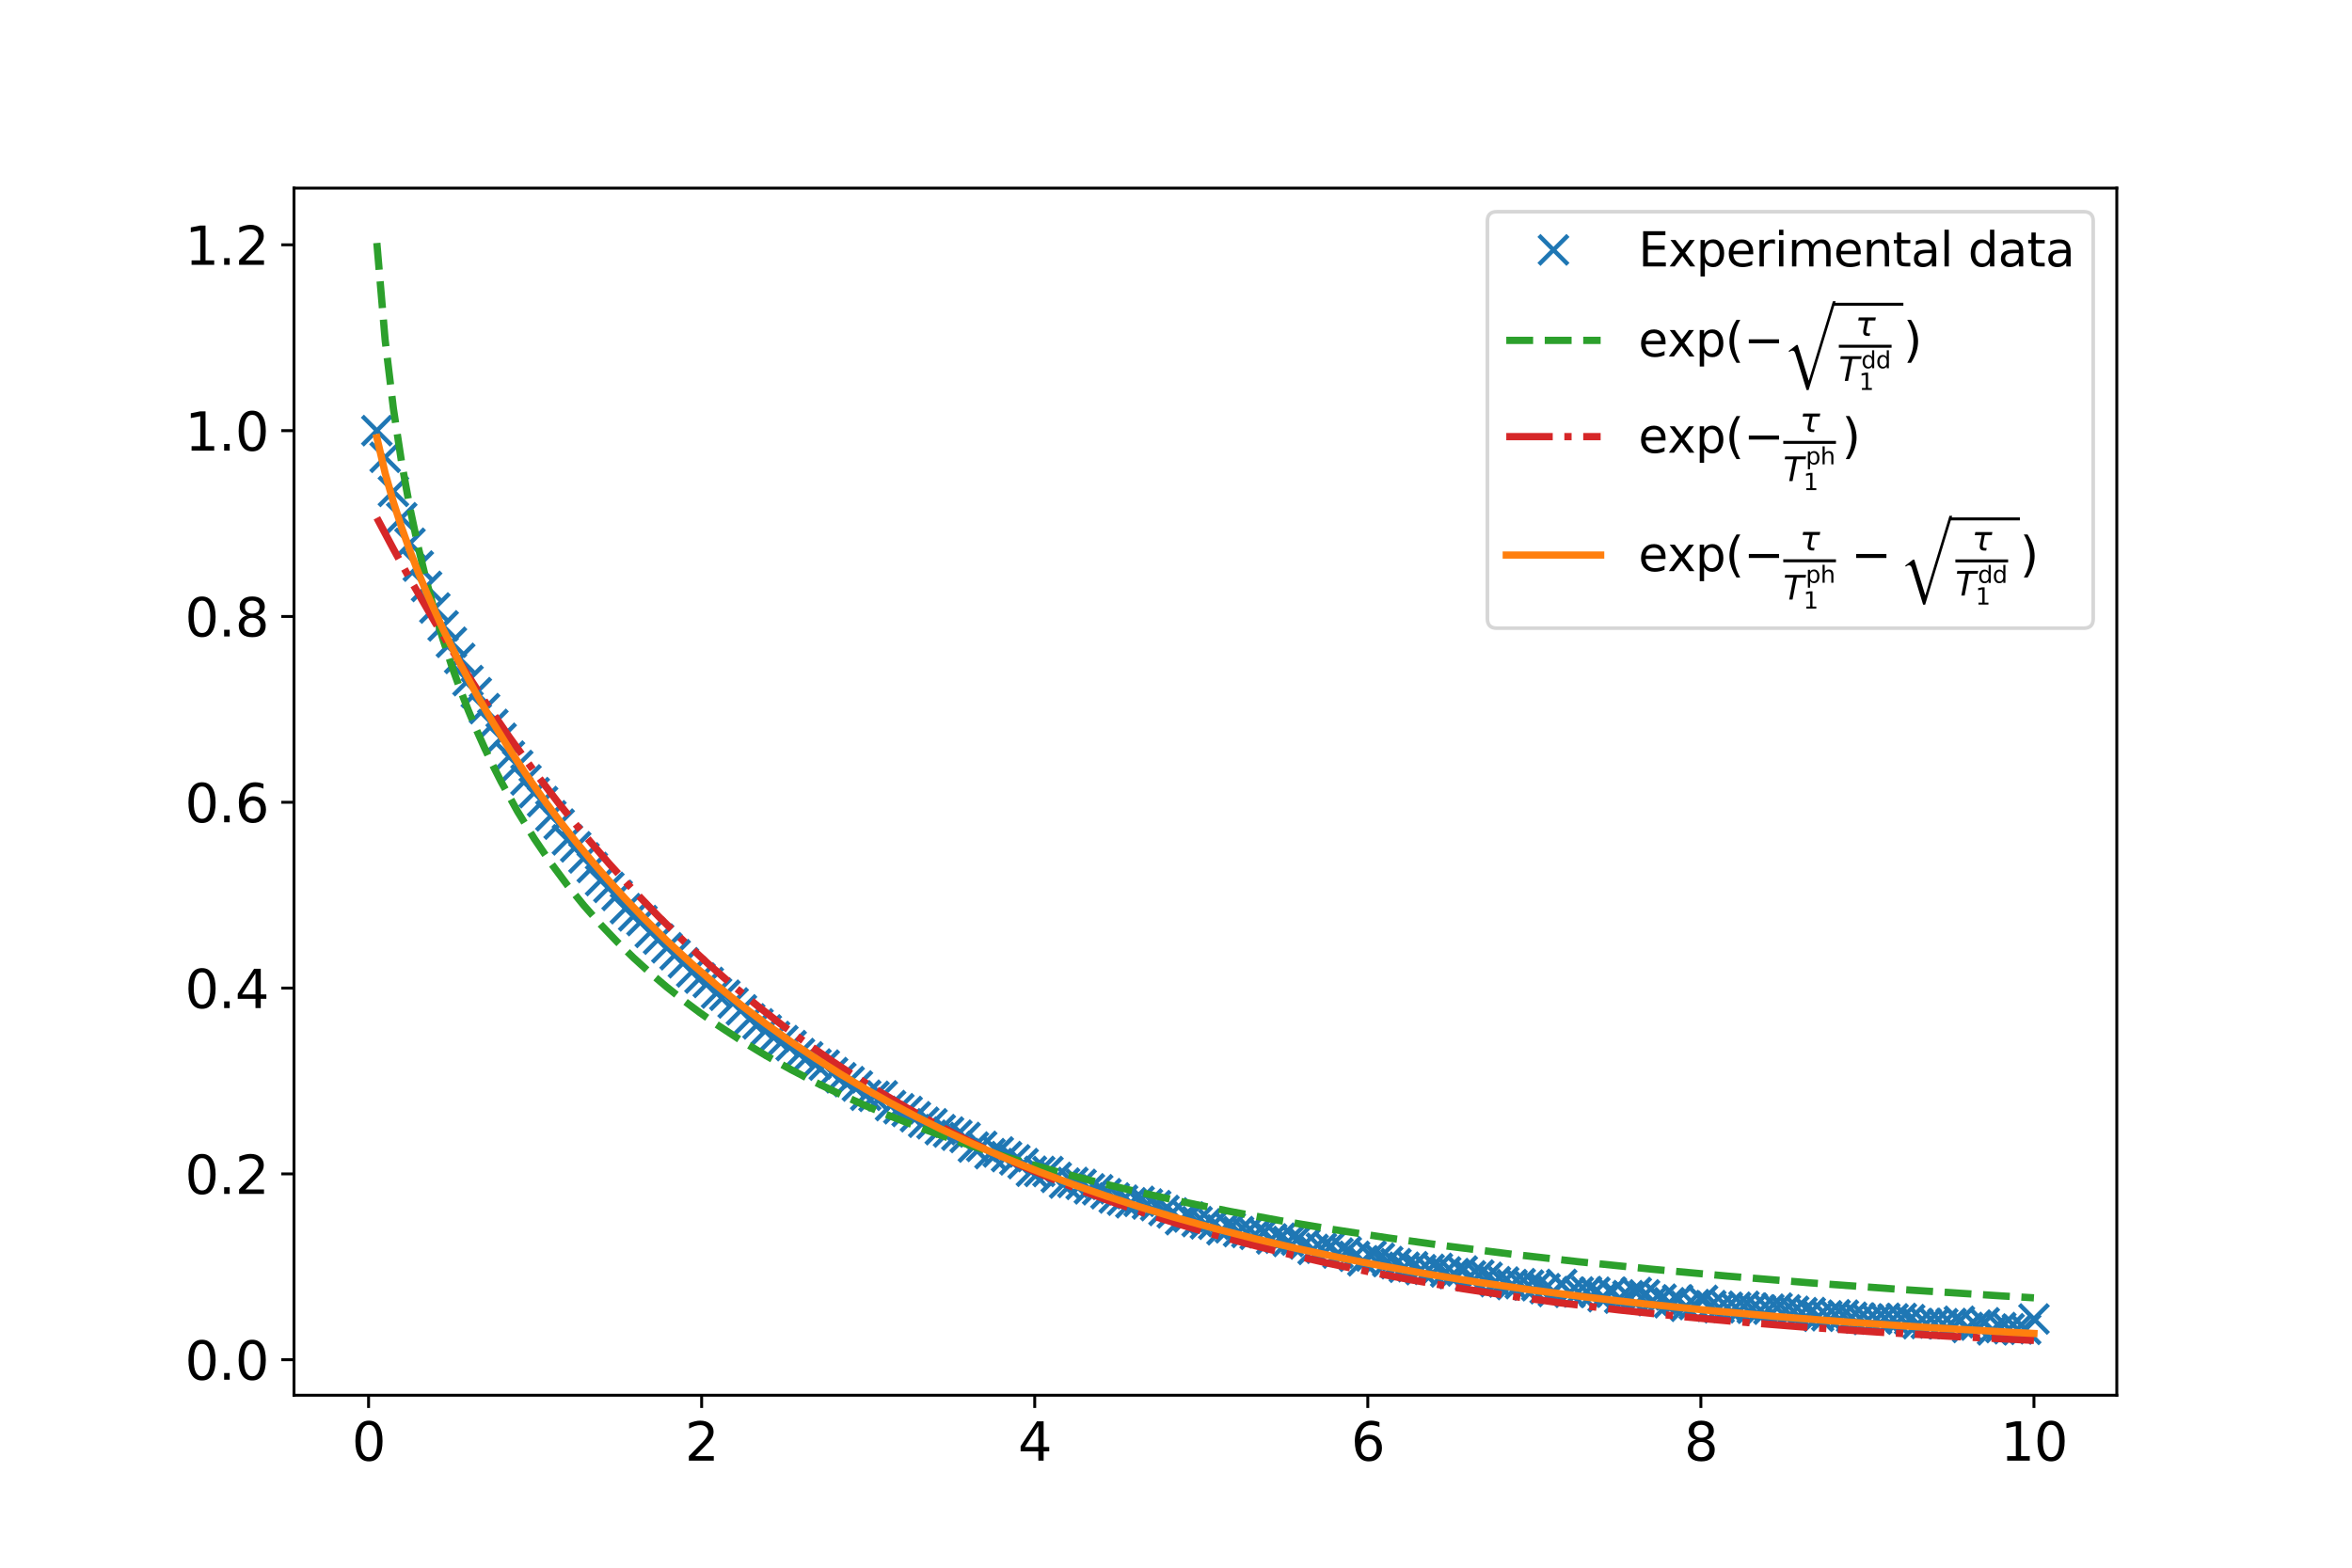 <?xml version="1.0" encoding="utf-8" standalone="no"?>
<!DOCTYPE svg PUBLIC "-//W3C//DTD SVG 1.1//EN"
  "http://www.w3.org/Graphics/SVG/1.1/DTD/svg11.dtd">
<svg xmlns:xlink="http://www.w3.org/1999/xlink" width="648pt" height="432pt" viewBox="0 0 648 432" xmlns="http://www.w3.org/2000/svg" version="1.1">
 <defs>
  <style type="text/css">*{stroke-linejoin: round; stroke-linecap: butt}</style>
 </defs>
 <g id="figure_1">
  <g id="patch_1">
   <path d="M 0 432 
L 648 432 
L 648 0 
L 0 0 
z
" style="fill: #ffffff"/>
  </g>
  <g id="axes_1">
   <g id="patch_2">
    <path d="M 81 384.48 
L 583.2 384.48 
L 583.2 51.84 
L 81 51.84 
z
" style="fill: #ffffff"/>
   </g>
   <g id="matplotlib.axis_1">
    <g id="xtick_1">
     <g id="line2d_1">
      <defs>
       <path id="m9e73e4bc23" d="M 0 0 
L 0 3.5 
" style="stroke: #000000; stroke-width: 0.8"/>
      </defs>
      <g>
       <use xlink:href="#m9e73e4bc23" x="101.545" y="384.48" style="stroke: #000000; stroke-width: 0.8"/>
      </g>
     </g>
     <g id="text_1">
      <!-- 0 -->
      <g transform="translate(96.932 402.498)scale(0.145 -0.145)">
       <defs>
        <path id="DejaVuSans-30" d="M 2034 4250 
Q 1547 4250 1301 3770 
Q 1056 3291 1056 2328 
Q 1056 1369 1301 889 
Q 1547 409 2034 409 
Q 2525 409 2770 889 
Q 3016 1369 3016 2328 
Q 3016 3291 2770 3770 
Q 2525 4250 2034 4250 
z
M 2034 4750 
Q 2819 4750 3233 4129 
Q 3647 3509 3647 2328 
Q 3647 1150 3233 529 
Q 2819 -91 2034 -91 
Q 1250 -91 836 529 
Q 422 1150 422 2328 
Q 422 3509 836 4129 
Q 1250 4750 2034 4750 
z
" transform="scale(0.016)"/>
       </defs>
       <use xlink:href="#DejaVuSans-30"/>
      </g>
     </g>
    </g>
    <g id="xtick_2">
     <g id="line2d_2">
      <g>
       <use xlink:href="#m9e73e4bc23" x="193.31" y="384.48" style="stroke: #000000; stroke-width: 0.8"/>
      </g>
     </g>
     <g id="text_2">
      <!-- 2 -->
      <g transform="translate(188.697 402.498)scale(0.145 -0.145)">
       <defs>
        <path id="DejaVuSans-32" d="M 1228 531 
L 3431 531 
L 3431 0 
L 469 0 
L 469 531 
Q 828 903 1448 1529 
Q 2069 2156 2228 2338 
Q 2531 2678 2651 2914 
Q 2772 3150 2772 3378 
Q 2772 3750 2511 3984 
Q 2250 4219 1831 4219 
Q 1534 4219 1204 4116 
Q 875 4013 500 3803 
L 500 4441 
Q 881 4594 1212 4672 
Q 1544 4750 1819 4750 
Q 2544 4750 2975 4387 
Q 3406 4025 3406 3419 
Q 3406 3131 3298 2873 
Q 3191 2616 2906 2266 
Q 2828 2175 2409 1742 
Q 1991 1309 1228 531 
z
" transform="scale(0.016)"/>
       </defs>
       <use xlink:href="#DejaVuSans-32"/>
      </g>
     </g>
    </g>
    <g id="xtick_3">
     <g id="line2d_3">
      <g>
       <use xlink:href="#m9e73e4bc23" x="285.076" y="384.48" style="stroke: #000000; stroke-width: 0.8"/>
      </g>
     </g>
     <g id="text_3">
      <!-- 4 -->
      <g transform="translate(280.463 402.498)scale(0.145 -0.145)">
       <defs>
        <path id="DejaVuSans-34" d="M 2419 4116 
L 825 1625 
L 2419 1625 
L 2419 4116 
z
M 2253 4666 
L 3047 4666 
L 3047 1625 
L 3713 1625 
L 3713 1100 
L 3047 1100 
L 3047 0 
L 2419 0 
L 2419 1100 
L 313 1100 
L 313 1709 
L 2253 4666 
z
" transform="scale(0.016)"/>
       </defs>
       <use xlink:href="#DejaVuSans-34"/>
      </g>
     </g>
    </g>
    <g id="xtick_4">
     <g id="line2d_4">
      <g>
       <use xlink:href="#m9e73e4bc23" x="376.841" y="384.48" style="stroke: #000000; stroke-width: 0.8"/>
      </g>
     </g>
     <g id="text_4">
      <!-- 6 -->
      <g transform="translate(372.229 402.498)scale(0.145 -0.145)">
       <defs>
        <path id="DejaVuSans-36" d="M 2113 2584 
Q 1688 2584 1439 2293 
Q 1191 2003 1191 1497 
Q 1191 994 1439 701 
Q 1688 409 2113 409 
Q 2538 409 2786 701 
Q 3034 994 3034 1497 
Q 3034 2003 2786 2293 
Q 2538 2584 2113 2584 
z
M 3366 4563 
L 3366 3988 
Q 3128 4100 2886 4159 
Q 2644 4219 2406 4219 
Q 1781 4219 1451 3797 
Q 1122 3375 1075 2522 
Q 1259 2794 1537 2939 
Q 1816 3084 2150 3084 
Q 2853 3084 3261 2657 
Q 3669 2231 3669 1497 
Q 3669 778 3244 343 
Q 2819 -91 2113 -91 
Q 1303 -91 875 529 
Q 447 1150 447 2328 
Q 447 3434 972 4092 
Q 1497 4750 2381 4750 
Q 2619 4750 2861 4703 
Q 3103 4656 3366 4563 
z
" transform="scale(0.016)"/>
       </defs>
       <use xlink:href="#DejaVuSans-36"/>
      </g>
     </g>
    </g>
    <g id="xtick_5">
     <g id="line2d_5">
      <g>
       <use xlink:href="#m9e73e4bc23" x="468.607" y="384.48" style="stroke: #000000; stroke-width: 0.8"/>
      </g>
     </g>
     <g id="text_5">
      <!-- 8 -->
      <g transform="translate(463.994 402.498)scale(0.145 -0.145)">
       <defs>
        <path id="DejaVuSans-38" d="M 2034 2216 
Q 1584 2216 1326 1975 
Q 1069 1734 1069 1313 
Q 1069 891 1326 650 
Q 1584 409 2034 409 
Q 2484 409 2743 651 
Q 3003 894 3003 1313 
Q 3003 1734 2745 1975 
Q 2488 2216 2034 2216 
z
M 1403 2484 
Q 997 2584 770 2862 
Q 544 3141 544 3541 
Q 544 4100 942 4425 
Q 1341 4750 2034 4750 
Q 2731 4750 3128 4425 
Q 3525 4100 3525 3541 
Q 3525 3141 3298 2862 
Q 3072 2584 2669 2484 
Q 3125 2378 3379 2068 
Q 3634 1759 3634 1313 
Q 3634 634 3220 271 
Q 2806 -91 2034 -91 
Q 1263 -91 848 271 
Q 434 634 434 1313 
Q 434 1759 690 2068 
Q 947 2378 1403 2484 
z
M 1172 3481 
Q 1172 3119 1398 2916 
Q 1625 2713 2034 2713 
Q 2441 2713 2670 2916 
Q 2900 3119 2900 3481 
Q 2900 3844 2670 4047 
Q 2441 4250 2034 4250 
Q 1625 4250 1398 4047 
Q 1172 3844 1172 3481 
z
" transform="scale(0.016)"/>
       </defs>
       <use xlink:href="#DejaVuSans-38"/>
      </g>
     </g>
    </g>
    <g id="xtick_6">
     <g id="line2d_6">
      <g>
       <use xlink:href="#m9e73e4bc23" x="560.373" y="384.48" style="stroke: #000000; stroke-width: 0.8"/>
      </g>
     </g>
     <g id="text_6">
      <!-- 10 -->
      <g transform="translate(551.147 402.498)scale(0.145 -0.145)">
       <defs>
        <path id="DejaVuSans-31" d="M 794 531 
L 1825 531 
L 1825 4091 
L 703 3866 
L 703 4441 
L 1819 4666 
L 2450 4666 
L 2450 531 
L 3481 531 
L 3481 0 
L 794 0 
L 794 531 
z
" transform="scale(0.016)"/>
       </defs>
       <use xlink:href="#DejaVuSans-31"/>
       <use xlink:href="#DejaVuSans-30" x="63.623"/>
      </g>
     </g>
    </g>
   </g>
   <g id="matplotlib.axis_2">
    <g id="ytick_1">
     <g id="line2d_7">
      <defs>
       <path id="m0d9d0585e9" d="M 0 0 
L -3.5 0 
" style="stroke: #000000; stroke-width: 0.8"/>
      </defs>
      <g>
       <use xlink:href="#m0d9d0585e9" x="81" y="374.691" style="stroke: #000000; stroke-width: 0.8"/>
      </g>
     </g>
     <g id="text_7">
      <!-- 0.0 -->
      <g transform="translate(50.94 380.2)scale(0.145 -0.145)">
       <defs>
        <path id="DejaVuSans-2e" d="M 684 794 
L 1344 794 
L 1344 0 
L 684 0 
L 684 794 
z
" transform="scale(0.016)"/>
       </defs>
       <use xlink:href="#DejaVuSans-30"/>
       <use xlink:href="#DejaVuSans-2e" x="63.623"/>
       <use xlink:href="#DejaVuSans-30" x="95.41"/>
      </g>
     </g>
    </g>
    <g id="ytick_2">
     <g id="line2d_8">
      <g>
       <use xlink:href="#m0d9d0585e9" x="81" y="323.487" style="stroke: #000000; stroke-width: 0.8"/>
      </g>
     </g>
     <g id="text_8">
      <!-- 0.2 -->
      <g transform="translate(50.94 328.996)scale(0.145 -0.145)">
       <use xlink:href="#DejaVuSans-30"/>
       <use xlink:href="#DejaVuSans-2e" x="63.623"/>
       <use xlink:href="#DejaVuSans-32" x="95.41"/>
      </g>
     </g>
    </g>
    <g id="ytick_3">
     <g id="line2d_9">
      <g>
       <use xlink:href="#m0d9d0585e9" x="81" y="272.283" style="stroke: #000000; stroke-width: 0.8"/>
      </g>
     </g>
     <g id="text_9">
      <!-- 0.4 -->
      <g transform="translate(50.94 277.792)scale(0.145 -0.145)">
       <use xlink:href="#DejaVuSans-30"/>
       <use xlink:href="#DejaVuSans-2e" x="63.623"/>
       <use xlink:href="#DejaVuSans-34" x="95.41"/>
      </g>
     </g>
    </g>
    <g id="ytick_4">
     <g id="line2d_10">
      <g>
       <use xlink:href="#m0d9d0585e9" x="81" y="221.079" style="stroke: #000000; stroke-width: 0.8"/>
      </g>
     </g>
     <g id="text_10">
      <!-- 0.6 -->
      <g transform="translate(50.94 226.588)scale(0.145 -0.145)">
       <use xlink:href="#DejaVuSans-30"/>
       <use xlink:href="#DejaVuSans-2e" x="63.623"/>
       <use xlink:href="#DejaVuSans-36" x="95.41"/>
      </g>
     </g>
    </g>
    <g id="ytick_5">
     <g id="line2d_11">
      <g>
       <use xlink:href="#m0d9d0585e9" x="81" y="169.875" style="stroke: #000000; stroke-width: 0.8"/>
      </g>
     </g>
     <g id="text_11">
      <!-- 0.8 -->
      <g transform="translate(50.94 175.383)scale(0.145 -0.145)">
       <use xlink:href="#DejaVuSans-30"/>
       <use xlink:href="#DejaVuSans-2e" x="63.623"/>
       <use xlink:href="#DejaVuSans-38" x="95.41"/>
      </g>
     </g>
    </g>
    <g id="ytick_6">
     <g id="line2d_12">
      <g>
       <use xlink:href="#m0d9d0585e9" x="81" y="118.67" style="stroke: #000000; stroke-width: 0.8"/>
      </g>
     </g>
     <g id="text_12">
      <!-- 1.0 -->
      <g transform="translate(50.94 124.179)scale(0.145 -0.145)">
       <use xlink:href="#DejaVuSans-31"/>
       <use xlink:href="#DejaVuSans-2e" x="63.623"/>
       <use xlink:href="#DejaVuSans-30" x="95.41"/>
      </g>
     </g>
    </g>
    <g id="ytick_7">
     <g id="line2d_13">
      <g>
       <use xlink:href="#m0d9d0585e9" x="81" y="67.466" style="stroke: #000000; stroke-width: 0.8"/>
      </g>
     </g>
     <g id="text_13">
      <!-- 1.2 -->
      <g transform="translate(50.94 72.975)scale(0.145 -0.145)">
       <use xlink:href="#DejaVuSans-31"/>
       <use xlink:href="#DejaVuSans-2e" x="63.623"/>
       <use xlink:href="#DejaVuSans-32" x="95.41"/>
      </g>
     </g>
    </g>
   </g>
   <g id="line2d_14">
    <defs>
     <path id="m4b91b4c123" d="M -4 4 
L 4 -4 
M -4 -4 
L 4 4 
" style="stroke: #1f77b4; stroke-width: 1.2"/>
    </defs>
    <g clip-path="url(#p67e8b12400)">
     <use xlink:href="#m4b91b4c123" x="103.827" y="118.67" style="fill-opacity: 0; stroke: #1f77b4; stroke-width: 1.2"/>
     <use xlink:href="#m4b91b4c123" x="106.11" y="126.014" style="fill-opacity: 0; stroke: #1f77b4; stroke-width: 1.2"/>
     <use xlink:href="#m4b91b4c123" x="108.393" y="135.396" style="fill-opacity: 0; stroke: #1f77b4; stroke-width: 1.2"/>
     <use xlink:href="#m4b91b4c123" x="110.675" y="142.687" style="fill-opacity: 0; stroke: #1f77b4; stroke-width: 1.2"/>
     <use xlink:href="#m4b91b4c123" x="112.958" y="149.713" style="fill-opacity: 0; stroke: #1f77b4; stroke-width: 1.2"/>
     <use xlink:href="#m4b91b4c123" x="115.241" y="155.994" style="fill-opacity: 0; stroke: #1f77b4; stroke-width: 1.2"/>
     <use xlink:href="#m4b91b4c123" x="117.524" y="161.597" style="fill-opacity: 0; stroke: #1f77b4; stroke-width: 1.2"/>
     <use xlink:href="#m4b91b4c123" x="119.806" y="167.546" style="fill-opacity: 0; stroke: #1f77b4; stroke-width: 1.2"/>
     <use xlink:href="#m4b91b4c123" x="122.089" y="172.467" style="fill-opacity: 0; stroke: #1f77b4; stroke-width: 1.2"/>
     <use xlink:href="#m4b91b4c123" x="124.372" y="176.992" style="fill-opacity: 0; stroke: #1f77b4; stroke-width: 1.2"/>
     <use xlink:href="#m4b91b4c123" x="126.655" y="181.431" style="fill-opacity: 0; stroke: #1f77b4; stroke-width: 1.2"/>
     <use xlink:href="#m4b91b4c123" x="128.937" y="187.549" style="fill-opacity: 0; stroke: #1f77b4; stroke-width: 1.2"/>
     <use xlink:href="#m4b91b4c123" x="131.22" y="190.883" style="fill-opacity: 0; stroke: #1f77b4; stroke-width: 1.2"/>
     <use xlink:href="#m4b91b4c123" x="133.503" y="195.28" style="fill-opacity: 0; stroke: #1f77b4; stroke-width: 1.2"/>
     <use xlink:href="#m4b91b4c123" x="135.785" y="199.634" style="fill-opacity: 0; stroke: #1f77b4; stroke-width: 1.2"/>
     <use xlink:href="#m4b91b4c123" x="138.068" y="203.455" style="fill-opacity: 0; stroke: #1f77b4; stroke-width: 1.2"/>
     <use xlink:href="#m4b91b4c123" x="140.351" y="208.37" style="fill-opacity: 0; stroke: #1f77b4; stroke-width: 1.2"/>
     <use xlink:href="#m4b91b4c123" x="142.634" y="210.954" style="fill-opacity: 0; stroke: #1f77b4; stroke-width: 1.2"/>
     <use xlink:href="#m4b91b4c123" x="144.916" y="214.919" style="fill-opacity: 0; stroke: #1f77b4; stroke-width: 1.2"/>
     <use xlink:href="#m4b91b4c123" x="147.199" y="218.421" style="fill-opacity: 0; stroke: #1f77b4; stroke-width: 1.2"/>
     <use xlink:href="#m4b91b4c123" x="149.482" y="220.883" style="fill-opacity: 0; stroke: #1f77b4; stroke-width: 1.2"/>
     <use xlink:href="#m4b91b4c123" x="151.765" y="224.804" style="fill-opacity: 0; stroke: #1f77b4; stroke-width: 1.2"/>
     <use xlink:href="#m4b91b4c123" x="154.047" y="227.1" style="fill-opacity: 0; stroke: #1f77b4; stroke-width: 1.2"/>
     <use xlink:href="#m4b91b4c123" x="156.33" y="231.428" style="fill-opacity: 0; stroke: #1f77b4; stroke-width: 1.2"/>
     <use xlink:href="#m4b91b4c123" x="158.613" y="233.357" style="fill-opacity: 0; stroke: #1f77b4; stroke-width: 1.2"/>
     <use xlink:href="#m4b91b4c123" x="160.895" y="236.403" style="fill-opacity: 0; stroke: #1f77b4; stroke-width: 1.2"/>
     <use xlink:href="#m4b91b4c123" x="163.178" y="239.053" style="fill-opacity: 0; stroke: #1f77b4; stroke-width: 1.2"/>
     <use xlink:href="#m4b91b4c123" x="165.461" y="242.643" style="fill-opacity: 0; stroke: #1f77b4; stroke-width: 1.2"/>
     <use xlink:href="#m4b91b4c123" x="167.744" y="244.528" style="fill-opacity: 0; stroke: #1f77b4; stroke-width: 1.2"/>
     <use xlink:href="#m4b91b4c123" x="170.026" y="246.745" style="fill-opacity: 0; stroke: #1f77b4; stroke-width: 1.2"/>
     <use xlink:href="#m4b91b4c123" x="172.309" y="250.39" style="fill-opacity: 0; stroke: #1f77b4; stroke-width: 1.2"/>
     <use xlink:href="#m4b91b4c123" x="174.592" y="252.375" style="fill-opacity: 0; stroke: #1f77b4; stroke-width: 1.2"/>
     <use xlink:href="#m4b91b4c123" x="176.875" y="253.675" style="fill-opacity: 0; stroke: #1f77b4; stroke-width: 1.2"/>
     <use xlink:href="#m4b91b4c123" x="179.157" y="256.93" style="fill-opacity: 0; stroke: #1f77b4; stroke-width: 1.2"/>
     <use xlink:href="#m4b91b4c123" x="181.44" y="258.784" style="fill-opacity: 0; stroke: #1f77b4; stroke-width: 1.2"/>
     <use xlink:href="#m4b91b4c123" x="183.723" y="261.177" style="fill-opacity: 0; stroke: #1f77b4; stroke-width: 1.2"/>
     <use xlink:href="#m4b91b4c123" x="186.005" y="263.082" style="fill-opacity: 0; stroke: #1f77b4; stroke-width: 1.2"/>
     <use xlink:href="#m4b91b4c123" x="188.288" y="265.304" style="fill-opacity: 0; stroke: #1f77b4; stroke-width: 1.2"/>
     <use xlink:href="#m4b91b4c123" x="190.571" y="267.825" style="fill-opacity: 0; stroke: #1f77b4; stroke-width: 1.2"/>
     <use xlink:href="#m4b91b4c123" x="192.854" y="269.525" style="fill-opacity: 0; stroke: #1f77b4; stroke-width: 1.2"/>
     <use xlink:href="#m4b91b4c123" x="195.136" y="270.724" style="fill-opacity: 0; stroke: #1f77b4; stroke-width: 1.2"/>
     <use xlink:href="#m4b91b4c123" x="197.419" y="273.655" style="fill-opacity: 0; stroke: #1f77b4; stroke-width: 1.2"/>
     <use xlink:href="#m4b91b4c123" x="199.702" y="274.253" style="fill-opacity: 0; stroke: #1f77b4; stroke-width: 1.2"/>
     <use xlink:href="#m4b91b4c123" x="201.985" y="276.376" style="fill-opacity: 0; stroke: #1f77b4; stroke-width: 1.2"/>
     <use xlink:href="#m4b91b4c123" x="204.267" y="278.289" style="fill-opacity: 0; stroke: #1f77b4; stroke-width: 1.2"/>
     <use xlink:href="#m4b91b4c123" x="206.55" y="280.778" style="fill-opacity: 0; stroke: #1f77b4; stroke-width: 1.2"/>
     <use xlink:href="#m4b91b4c123" x="208.833" y="282.149" style="fill-opacity: 0; stroke: #1f77b4; stroke-width: 1.2"/>
     <use xlink:href="#m4b91b4c123" x="211.115" y="283.818" style="fill-opacity: 0; stroke: #1f77b4; stroke-width: 1.2"/>
     <use xlink:href="#m4b91b4c123" x="213.398" y="285.623" style="fill-opacity: 0; stroke: #1f77b4; stroke-width: 1.2"/>
     <use xlink:href="#m4b91b4c123" x="215.681" y="286.754" style="fill-opacity: 0; stroke: #1f77b4; stroke-width: 1.2"/>
     <use xlink:href="#m4b91b4c123" x="217.964" y="288.138" style="fill-opacity: 0; stroke: #1f77b4; stroke-width: 1.2"/>
     <use xlink:href="#m4b91b4c123" x="220.246" y="290.327" style="fill-opacity: 0; stroke: #1f77b4; stroke-width: 1.2"/>
     <use xlink:href="#m4b91b4c123" x="222.529" y="291.236" style="fill-opacity: 0; stroke: #1f77b4; stroke-width: 1.2"/>
     <use xlink:href="#m4b91b4c123" x="224.812" y="293.212" style="fill-opacity: 0; stroke: #1f77b4; stroke-width: 1.2"/>
     <use xlink:href="#m4b91b4c123" x="227.095" y="293.505" style="fill-opacity: 0; stroke: #1f77b4; stroke-width: 1.2"/>
     <use xlink:href="#m4b91b4c123" x="229.377" y="295.574" style="fill-opacity: 0; stroke: #1f77b4; stroke-width: 1.2"/>
     <use xlink:href="#m4b91b4c123" x="231.66" y="296.994" style="fill-opacity: 0; stroke: #1f77b4; stroke-width: 1.2"/>
     <use xlink:href="#m4b91b4c123" x="233.943" y="298.059" style="fill-opacity: 0; stroke: #1f77b4; stroke-width: 1.2"/>
     <use xlink:href="#m4b91b4c123" x="236.225" y="299.263" style="fill-opacity: 0; stroke: #1f77b4; stroke-width: 1.2"/>
     <use xlink:href="#m4b91b4c123" x="238.508" y="301.81" style="fill-opacity: 0; stroke: #1f77b4; stroke-width: 1.2"/>
     <use xlink:href="#m4b91b4c123" x="240.791" y="302.111" style="fill-opacity: 0; stroke: #1f77b4; stroke-width: 1.2"/>
     <use xlink:href="#m4b91b4c123" x="243.074" y="301.98" style="fill-opacity: 0; stroke: #1f77b4; stroke-width: 1.2"/>
     <use xlink:href="#m4b91b4c123" x="245.356" y="304.665" style="fill-opacity: 0; stroke: #1f77b4; stroke-width: 1.2"/>
     <use xlink:href="#m4b91b4c123" x="247.639" y="305.531" style="fill-opacity: 0; stroke: #1f77b4; stroke-width: 1.2"/>
     <use xlink:href="#m4b91b4c123" x="249.922" y="306.28" style="fill-opacity: 0; stroke: #1f77b4; stroke-width: 1.2"/>
     <use xlink:href="#m4b91b4c123" x="252.205" y="307.731" style="fill-opacity: 0; stroke: #1f77b4; stroke-width: 1.2"/>
     <use xlink:href="#m4b91b4c123" x="254.487" y="309.251" style="fill-opacity: 0; stroke: #1f77b4; stroke-width: 1.2"/>
     <use xlink:href="#m4b91b4c123" x="256.77" y="309.681" style="fill-opacity: 0; stroke: #1f77b4; stroke-width: 1.2"/>
     <use xlink:href="#m4b91b4c123" x="259.053" y="311.29" style="fill-opacity: 0; stroke: #1f77b4; stroke-width: 1.2"/>
     <use xlink:href="#m4b91b4c123" x="261.335" y="311.948" style="fill-opacity: 0; stroke: #1f77b4; stroke-width: 1.2"/>
     <use xlink:href="#m4b91b4c123" x="263.618" y="312.823" style="fill-opacity: 0; stroke: #1f77b4; stroke-width: 1.2"/>
     <use xlink:href="#m4b91b4c123" x="265.901" y="313.452" style="fill-opacity: 0; stroke: #1f77b4; stroke-width: 1.2"/>
     <use xlink:href="#m4b91b4c123" x="268.184" y="316.095" style="fill-opacity: 0; stroke: #1f77b4; stroke-width: 1.2"/>
     <use xlink:href="#m4b91b4c123" x="270.466" y="315.901" style="fill-opacity: 0; stroke: #1f77b4; stroke-width: 1.2"/>
     <use xlink:href="#m4b91b4c123" x="272.749" y="317.907" style="fill-opacity: 0; stroke: #1f77b4; stroke-width: 1.2"/>
     <use xlink:href="#m4b91b4c123" x="275.032" y="317.442" style="fill-opacity: 0; stroke: #1f77b4; stroke-width: 1.2"/>
     <use xlink:href="#m4b91b4c123" x="277.315" y="318.72" style="fill-opacity: 0; stroke: #1f77b4; stroke-width: 1.2"/>
     <use xlink:href="#m4b91b4c123" x="279.597" y="319.617" style="fill-opacity: 0; stroke: #1f77b4; stroke-width: 1.2"/>
     <use xlink:href="#m4b91b4c123" x="281.88" y="320.644" style="fill-opacity: 0; stroke: #1f77b4; stroke-width: 1.2"/>
     <use xlink:href="#m4b91b4c123" x="284.163" y="322.754" style="fill-opacity: 0; stroke: #1f77b4; stroke-width: 1.2"/>
     <use xlink:href="#m4b91b4c123" x="286.445" y="322.807" style="fill-opacity: 0; stroke: #1f77b4; stroke-width: 1.2"/>
     <use xlink:href="#m4b91b4c123" x="288.728" y="322.839" style="fill-opacity: 0; stroke: #1f77b4; stroke-width: 1.2"/>
     <use xlink:href="#m4b91b4c123" x="291.011" y="324.448" style="fill-opacity: 0; stroke: #1f77b4; stroke-width: 1.2"/>
     <use xlink:href="#m4b91b4c123" x="293.294" y="326.016" style="fill-opacity: 0; stroke: #1f77b4; stroke-width: 1.2"/>
     <use xlink:href="#m4b91b4c123" x="295.576" y="325.837" style="fill-opacity: 0; stroke: #1f77b4; stroke-width: 1.2"/>
     <use xlink:href="#m4b91b4c123" x="297.859" y="326.379" style="fill-opacity: 0; stroke: #1f77b4; stroke-width: 1.2"/>
     <use xlink:href="#m4b91b4c123" x="300.142" y="327.606" style="fill-opacity: 0; stroke: #1f77b4; stroke-width: 1.2"/>
     <use xlink:href="#m4b91b4c123" x="302.425" y="327.856" style="fill-opacity: 0; stroke: #1f77b4; stroke-width: 1.2"/>
     <use xlink:href="#m4b91b4c123" x="304.707" y="328.936" style="fill-opacity: 0; stroke: #1f77b4; stroke-width: 1.2"/>
     <use xlink:href="#m4b91b4c123" x="306.99" y="330.121" style="fill-opacity: 0; stroke: #1f77b4; stroke-width: 1.2"/>
     <use xlink:href="#m4b91b4c123" x="309.273" y="330.732" style="fill-opacity: 0; stroke: #1f77b4; stroke-width: 1.2"/>
     <use xlink:href="#m4b91b4c123" x="311.555" y="331.452" style="fill-opacity: 0; stroke: #1f77b4; stroke-width: 1.2"/>
     <use xlink:href="#m4b91b4c123" x="313.838" y="331.053" style="fill-opacity: 0; stroke: #1f77b4; stroke-width: 1.2"/>
     <use xlink:href="#m4b91b4c123" x="316.121" y="331.789" style="fill-opacity: 0; stroke: #1f77b4; stroke-width: 1.2"/>
     <use xlink:href="#m4b91b4c123" x="318.404" y="332.225" style="fill-opacity: 0; stroke: #1f77b4; stroke-width: 1.2"/>
     <use xlink:href="#m4b91b4c123" x="320.686" y="333.564" style="fill-opacity: 0; stroke: #1f77b4; stroke-width: 1.2"/>
     <use xlink:href="#m4b91b4c123" x="322.969" y="334.247" style="fill-opacity: 0; stroke: #1f77b4; stroke-width: 1.2"/>
     <use xlink:href="#m4b91b4c123" x="325.252" y="336.11" style="fill-opacity: 0; stroke: #1f77b4; stroke-width: 1.2"/>
     <use xlink:href="#m4b91b4c123" x="327.535" y="335.36" style="fill-opacity: 0; stroke: #1f77b4; stroke-width: 1.2"/>
     <use xlink:href="#m4b91b4c123" x="329.817" y="336.627" style="fill-opacity: 0; stroke: #1f77b4; stroke-width: 1.2"/>
     <use xlink:href="#m4b91b4c123" x="332.1" y="337.253" style="fill-opacity: 0; stroke: #1f77b4; stroke-width: 1.2"/>
     <use xlink:href="#m4b91b4c123" x="334.383" y="337.357" style="fill-opacity: 0; stroke: #1f77b4; stroke-width: 1.2"/>
     <use xlink:href="#m4b91b4c123" x="336.665" y="338.89" style="fill-opacity: 0; stroke: #1f77b4; stroke-width: 1.2"/>
     <use xlink:href="#m4b91b4c123" x="338.948" y="338.343" style="fill-opacity: 0; stroke: #1f77b4; stroke-width: 1.2"/>
     <use xlink:href="#m4b91b4c123" x="341.231" y="339.391" style="fill-opacity: 0; stroke: #1f77b4; stroke-width: 1.2"/>
     <use xlink:href="#m4b91b4c123" x="343.514" y="339.623" style="fill-opacity: 0; stroke: #1f77b4; stroke-width: 1.2"/>
     <use xlink:href="#m4b91b4c123" x="345.796" y="340.14" style="fill-opacity: 0; stroke: #1f77b4; stroke-width: 1.2"/>
     <use xlink:href="#m4b91b4c123" x="348.079" y="339.708" style="fill-opacity: 0; stroke: #1f77b4; stroke-width: 1.2"/>
     <use xlink:href="#m4b91b4c123" x="350.362" y="341.406" style="fill-opacity: 0; stroke: #1f77b4; stroke-width: 1.2"/>
     <use xlink:href="#m4b91b4c123" x="352.645" y="341.203" style="fill-opacity: 0; stroke: #1f77b4; stroke-width: 1.2"/>
     <use xlink:href="#m4b91b4c123" x="354.927" y="342.109" style="fill-opacity: 0; stroke: #1f77b4; stroke-width: 1.2"/>
     <use xlink:href="#m4b91b4c123" x="357.21" y="341.726" style="fill-opacity: 0; stroke: #1f77b4; stroke-width: 1.2"/>
     <use xlink:href="#m4b91b4c123" x="359.493" y="342.817" style="fill-opacity: 0; stroke: #1f77b4; stroke-width: 1.2"/>
     <use xlink:href="#m4b91b4c123" x="361.775" y="344.3" style="fill-opacity: 0; stroke: #1f77b4; stroke-width: 1.2"/>
     <use xlink:href="#m4b91b4c123" x="364.058" y="343.973" style="fill-opacity: 0; stroke: #1f77b4; stroke-width: 1.2"/>
     <use xlink:href="#m4b91b4c123" x="366.341" y="343.74" style="fill-opacity: 0; stroke: #1f77b4; stroke-width: 1.2"/>
     <use xlink:href="#m4b91b4c123" x="368.624" y="345.308" style="fill-opacity: 0; stroke: #1f77b4; stroke-width: 1.2"/>
     <use xlink:href="#m4b91b4c123" x="370.906" y="344.963" style="fill-opacity: 0; stroke: #1f77b4; stroke-width: 1.2"/>
     <use xlink:href="#m4b91b4c123" x="373.189" y="346.195" style="fill-opacity: 0; stroke: #1f77b4; stroke-width: 1.2"/>
     <use xlink:href="#m4b91b4c123" x="375.472" y="347.429" style="fill-opacity: 0; stroke: #1f77b4; stroke-width: 1.2"/>
     <use xlink:href="#m4b91b4c123" x="377.755" y="346.105" style="fill-opacity: 0; stroke: #1f77b4; stroke-width: 1.2"/>
     <use xlink:href="#m4b91b4c123" x="380.037" y="346.736" style="fill-opacity: 0; stroke: #1f77b4; stroke-width: 1.2"/>
     <use xlink:href="#m4b91b4c123" x="382.32" y="347.64" style="fill-opacity: 0; stroke: #1f77b4; stroke-width: 1.2"/>
     <use xlink:href="#m4b91b4c123" x="384.603" y="348.231" style="fill-opacity: 0; stroke: #1f77b4; stroke-width: 1.2"/>
     <use xlink:href="#m4b91b4c123" x="386.885" y="349.206" style="fill-opacity: 0; stroke: #1f77b4; stroke-width: 1.2"/>
     <use xlink:href="#m4b91b4c123" x="389.168" y="349.056" style="fill-opacity: 0; stroke: #1f77b4; stroke-width: 1.2"/>
     <use xlink:href="#m4b91b4c123" x="391.451" y="349.878" style="fill-opacity: 0; stroke: #1f77b4; stroke-width: 1.2"/>
     <use xlink:href="#m4b91b4c123" x="393.734" y="349.784" style="fill-opacity: 0; stroke: #1f77b4; stroke-width: 1.2"/>
     <use xlink:href="#m4b91b4c123" x="396.016" y="349.519" style="fill-opacity: 0; stroke: #1f77b4; stroke-width: 1.2"/>
     <use xlink:href="#m4b91b4c123" x="398.299" y="350.498" style="fill-opacity: 0; stroke: #1f77b4; stroke-width: 1.2"/>
     <use xlink:href="#m4b91b4c123" x="400.582" y="350.961" style="fill-opacity: 0; stroke: #1f77b4; stroke-width: 1.2"/>
     <use xlink:href="#m4b91b4c123" x="402.865" y="350.243" style="fill-opacity: 0; stroke: #1f77b4; stroke-width: 1.2"/>
     <use xlink:href="#m4b91b4c123" x="405.147" y="351.575" style="fill-opacity: 0; stroke: #1f77b4; stroke-width: 1.2"/>
     <use xlink:href="#m4b91b4c123" x="407.43" y="351.371" style="fill-opacity: 0; stroke: #1f77b4; stroke-width: 1.2"/>
     <use xlink:href="#m4b91b4c123" x="409.713" y="351.979" style="fill-opacity: 0; stroke: #1f77b4; stroke-width: 1.2"/>
     <use xlink:href="#m4b91b4c123" x="411.995" y="353.19" style="fill-opacity: 0; stroke: #1f77b4; stroke-width: 1.2"/>
     <use xlink:href="#m4b91b4c123" x="414.278" y="353.288" style="fill-opacity: 0; stroke: #1f77b4; stroke-width: 1.2"/>
     <use xlink:href="#m4b91b4c123" x="416.561" y="353.981" style="fill-opacity: 0; stroke: #1f77b4; stroke-width: 1.2"/>
     <use xlink:href="#m4b91b4c123" x="418.844" y="353.728" style="fill-opacity: 0; stroke: #1f77b4; stroke-width: 1.2"/>
     <use xlink:href="#m4b91b4c123" x="421.126" y="354.126" style="fill-opacity: 0; stroke: #1f77b4; stroke-width: 1.2"/>
     <use xlink:href="#m4b91b4c123" x="423.409" y="354.293" style="fill-opacity: 0; stroke: #1f77b4; stroke-width: 1.2"/>
     <use xlink:href="#m4b91b4c123" x="425.692" y="355.119" style="fill-opacity: 0; stroke: #1f77b4; stroke-width: 1.2"/>
     <use xlink:href="#m4b91b4c123" x="427.975" y="355.896" style="fill-opacity: 0; stroke: #1f77b4; stroke-width: 1.2"/>
     <use xlink:href="#m4b91b4c123" x="430.257" y="353.93" style="fill-opacity: 0; stroke: #1f77b4; stroke-width: 1.2"/>
     <use xlink:href="#m4b91b4c123" x="432.54" y="356.121" style="fill-opacity: 0; stroke: #1f77b4; stroke-width: 1.2"/>
     <use xlink:href="#m4b91b4c123" x="434.823" y="356.024" style="fill-opacity: 0; stroke: #1f77b4; stroke-width: 1.2"/>
     <use xlink:href="#m4b91b4c123" x="437.105" y="355.909" style="fill-opacity: 0; stroke: #1f77b4; stroke-width: 1.2"/>
     <use xlink:href="#m4b91b4c123" x="439.388" y="356.096" style="fill-opacity: 0; stroke: #1f77b4; stroke-width: 1.2"/>
     <use xlink:href="#m4b91b4c123" x="441.671" y="357.336" style="fill-opacity: 0; stroke: #1f77b4; stroke-width: 1.2"/>
     <use xlink:href="#m4b91b4c123" x="443.954" y="356.107" style="fill-opacity: 0; stroke: #1f77b4; stroke-width: 1.2"/>
     <use xlink:href="#m4b91b4c123" x="446.236" y="357.728" style="fill-opacity: 0; stroke: #1f77b4; stroke-width: 1.2"/>
     <use xlink:href="#m4b91b4c123" x="448.519" y="357.038" style="fill-opacity: 0; stroke: #1f77b4; stroke-width: 1.2"/>
     <use xlink:href="#m4b91b4c123" x="450.802" y="356.176" style="fill-opacity: 0; stroke: #1f77b4; stroke-width: 1.2"/>
     <use xlink:href="#m4b91b4c123" x="453.085" y="356.83" style="fill-opacity: 0; stroke: #1f77b4; stroke-width: 1.2"/>
     <use xlink:href="#m4b91b4c123" x="455.367" y="358.424" style="fill-opacity: 0; stroke: #1f77b4; stroke-width: 1.2"/>
     <use xlink:href="#m4b91b4c123" x="457.65" y="358.007" style="fill-opacity: 0; stroke: #1f77b4; stroke-width: 1.2"/>
     <use xlink:href="#m4b91b4c123" x="459.933" y="358.993" style="fill-opacity: 0; stroke: #1f77b4; stroke-width: 1.2"/>
     <use xlink:href="#m4b91b4c123" x="462.215" y="358.183" style="fill-opacity: 0; stroke: #1f77b4; stroke-width: 1.2"/>
     <use xlink:href="#m4b91b4c123" x="464.498" y="359.966" style="fill-opacity: 0; stroke: #1f77b4; stroke-width: 1.2"/>
     <use xlink:href="#m4b91b4c123" x="466.781" y="359.485" style="fill-opacity: 0; stroke: #1f77b4; stroke-width: 1.2"/>
     <use xlink:href="#m4b91b4c123" x="469.064" y="358.337" style="fill-opacity: 0; stroke: #1f77b4; stroke-width: 1.2"/>
     <use xlink:href="#m4b91b4c123" x="471.346" y="359.776" style="fill-opacity: 0; stroke: #1f77b4; stroke-width: 1.2"/>
     <use xlink:href="#m4b91b4c123" x="473.629" y="360.378" style="fill-opacity: 0; stroke: #1f77b4; stroke-width: 1.2"/>
     <use xlink:href="#m4b91b4c123" x="475.912" y="360.239" style="fill-opacity: 0; stroke: #1f77b4; stroke-width: 1.2"/>
     <use xlink:href="#m4b91b4c123" x="478.195" y="360.227" style="fill-opacity: 0; stroke: #1f77b4; stroke-width: 1.2"/>
     <use xlink:href="#m4b91b4c123" x="480.477" y="359.964" style="fill-opacity: 0; stroke: #1f77b4; stroke-width: 1.2"/>
     <use xlink:href="#m4b91b4c123" x="482.76" y="360.516" style="fill-opacity: 0; stroke: #1f77b4; stroke-width: 1.2"/>
     <use xlink:href="#m4b91b4c123" x="485.043" y="361.014" style="fill-opacity: 0; stroke: #1f77b4; stroke-width: 1.2"/>
     <use xlink:href="#m4b91b4c123" x="487.325" y="360.767" style="fill-opacity: 0; stroke: #1f77b4; stroke-width: 1.2"/>
     <use xlink:href="#m4b91b4c123" x="489.608" y="360.465" style="fill-opacity: 0; stroke: #1f77b4; stroke-width: 1.2"/>
     <use xlink:href="#m4b91b4c123" x="491.891" y="360.963" style="fill-opacity: 0; stroke: #1f77b4; stroke-width: 1.2"/>
     <use xlink:href="#m4b91b4c123" x="494.174" y="361.349" style="fill-opacity: 0; stroke: #1f77b4; stroke-width: 1.2"/>
     <use xlink:href="#m4b91b4c123" x="496.456" y="361.72" style="fill-opacity: 0; stroke: #1f77b4; stroke-width: 1.2"/>
     <use xlink:href="#m4b91b4c123" x="498.739" y="361.696" style="fill-opacity: 0; stroke: #1f77b4; stroke-width: 1.2"/>
     <use xlink:href="#m4b91b4c123" x="501.022" y="362.72" style="fill-opacity: 0; stroke: #1f77b4; stroke-width: 1.2"/>
     <use xlink:href="#m4b91b4c123" x="503.305" y="362.579" style="fill-opacity: 0; stroke: #1f77b4; stroke-width: 1.2"/>
     <use xlink:href="#m4b91b4c123" x="505.587" y="362.3" style="fill-opacity: 0; stroke: #1f77b4; stroke-width: 1.2"/>
     <use xlink:href="#m4b91b4c123" x="507.87" y="362.412" style="fill-opacity: 0; stroke: #1f77b4; stroke-width: 1.2"/>
     <use xlink:href="#m4b91b4c123" x="510.153" y="362.982" style="fill-opacity: 0; stroke: #1f77b4; stroke-width: 1.2"/>
     <use xlink:href="#m4b91b4c123" x="512.435" y="363.202" style="fill-opacity: 0; stroke: #1f77b4; stroke-width: 1.2"/>
     <use xlink:href="#m4b91b4c123" x="514.718" y="363.6" style="fill-opacity: 0; stroke: #1f77b4; stroke-width: 1.2"/>
     <use xlink:href="#m4b91b4c123" x="517.001" y="363.496" style="fill-opacity: 0; stroke: #1f77b4; stroke-width: 1.2"/>
     <use xlink:href="#m4b91b4c123" x="519.284" y="363.261" style="fill-opacity: 0; stroke: #1f77b4; stroke-width: 1.2"/>
     <use xlink:href="#m4b91b4c123" x="521.566" y="363.429" style="fill-opacity: 0; stroke: #1f77b4; stroke-width: 1.2"/>
     <use xlink:href="#m4b91b4c123" x="523.849" y="363.315" style="fill-opacity: 0; stroke: #1f77b4; stroke-width: 1.2"/>
     <use xlink:href="#m4b91b4c123" x="526.132" y="363.641" style="fill-opacity: 0; stroke: #1f77b4; stroke-width: 1.2"/>
     <use xlink:href="#m4b91b4c123" x="528.415" y="364.763" style="fill-opacity: 0; stroke: #1f77b4; stroke-width: 1.2"/>
     <use xlink:href="#m4b91b4c123" x="530.697" y="364.723" style="fill-opacity: 0; stroke: #1f77b4; stroke-width: 1.2"/>
     <use xlink:href="#m4b91b4c123" x="532.98" y="364.574" style="fill-opacity: 0; stroke: #1f77b4; stroke-width: 1.2"/>
     <use xlink:href="#m4b91b4c123" x="535.263" y="364.763" style="fill-opacity: 0; stroke: #1f77b4; stroke-width: 1.2"/>
     <use xlink:href="#m4b91b4c123" x="537.545" y="364.699" style="fill-opacity: 0; stroke: #1f77b4; stroke-width: 1.2"/>
     <use xlink:href="#m4b91b4c123" x="539.828" y="364.093" style="fill-opacity: 0; stroke: #1f77b4; stroke-width: 1.2"/>
     <use xlink:href="#m4b91b4c123" x="542.111" y="365.807" style="fill-opacity: 0; stroke: #1f77b4; stroke-width: 1.2"/>
     <use xlink:href="#m4b91b4c123" x="544.394" y="365.146" style="fill-opacity: 0; stroke: #1f77b4; stroke-width: 1.2"/>
     <use xlink:href="#m4b91b4c123" x="546.676" y="364.507" style="fill-opacity: 0; stroke: #1f77b4; stroke-width: 1.2"/>
     <use xlink:href="#m4b91b4c123" x="548.959" y="366.473" style="fill-opacity: 0; stroke: #1f77b4; stroke-width: 1.2"/>
     <use xlink:href="#m4b91b4c123" x="551.242" y="365.836" style="fill-opacity: 0; stroke: #1f77b4; stroke-width: 1.2"/>
     <use xlink:href="#m4b91b4c123" x="553.525" y="366.161" style="fill-opacity: 0; stroke: #1f77b4; stroke-width: 1.2"/>
     <use xlink:href="#m4b91b4c123" x="555.807" y="366.232" style="fill-opacity: 0; stroke: #1f77b4; stroke-width: 1.2"/>
     <use xlink:href="#m4b91b4c123" x="558.09" y="366.328" style="fill-opacity: 0; stroke: #1f77b4; stroke-width: 1.2"/>
     <use xlink:href="#m4b91b4c123" x="560.373" y="363.464" style="fill-opacity: 0; stroke: #1f77b4; stroke-width: 1.2"/>
    </g>
   </g>
   <g id="line2d_15">
    <path d="M 103.827 66.96 
L 106.11 93.707 
L 108.393 112.644 
L 110.675 127.613 
L 112.958 140.091 
L 115.241 150.829 
L 117.524 160.269 
L 119.806 168.697 
L 122.089 176.312 
L 124.372 183.254 
L 126.655 189.632 
L 128.937 195.527 
L 131.22 201.005 
L 133.503 206.118 
L 135.785 210.908 
L 138.068 215.412 
L 142.634 223.674 
L 147.199 231.094 
L 151.765 237.812 
L 156.33 243.938 
L 160.895 249.555 
L 165.461 254.733 
L 170.026 259.525 
L 174.592 263.978 
L 179.157 268.13 
L 183.723 272.012 
L 188.288 275.651 
L 192.854 279.073 
L 197.419 282.295 
L 204.267 286.796 
L 211.115 290.94 
L 217.964 294.77 
L 224.812 298.321 
L 231.66 301.623 
L 238.508 304.702 
L 245.356 307.58 
L 254.487 311.138 
L 263.618 314.41 
L 272.749 317.43 
L 281.88 320.224 
L 291.011 322.818 
L 302.425 325.807 
L 313.838 328.548 
L 325.252 331.068 
L 338.948 333.835 
L 352.645 336.356 
L 366.341 338.659 
L 382.32 341.105 
L 398.299 343.323 
L 416.561 345.614 
L 434.823 347.68 
L 455.367 349.77 
L 475.912 351.645 
L 498.739 353.511 
L 523.849 355.337 
L 551.242 357.096 
L 560.373 357.635 
L 560.373 357.635 
" clip-path="url(#p67e8b12400)" style="fill: none; stroke-dasharray: 7.4,3.2; stroke-dashoffset: 0; stroke: #2ca02c; stroke-width: 2"/>
   </g>
   <g id="line2d_16">
    <path d="M 103.827 142.706 
L 108.393 151.296 
L 112.958 159.568 
L 119.806 171.405 
L 126.655 182.591 
L 133.503 193.161 
L 140.351 203.15 
L 147.199 212.589 
L 154.047 221.509 
L 160.895 229.938 
L 167.744 237.903 
L 174.592 245.429 
L 181.44 252.542 
L 188.288 259.263 
L 195.136 265.615 
L 201.985 271.617 
L 208.833 277.288 
L 215.681 282.648 
L 222.529 287.713 
L 229.377 292.499 
L 236.225 297.021 
L 243.074 301.295 
L 249.922 305.334 
L 256.77 309.15 
L 263.618 312.757 
L 270.466 316.164 
L 279.597 320.419 
L 288.728 324.363 
L 297.859 328.021 
L 306.99 331.414 
L 316.121 334.559 
L 325.252 337.476 
L 334.383 340.181 
L 343.514 342.69 
L 354.927 345.57 
L 366.341 348.192 
L 377.755 350.577 
L 389.168 352.748 
L 402.865 355.096 
L 416.561 357.193 
L 430.257 359.066 
L 446.236 360.999 
L 462.215 362.693 
L 478.195 364.177 
L 496.456 365.65 
L 517.001 367.062 
L 537.545 368.253 
L 560.373 369.36 
L 560.373 369.36 
" clip-path="url(#p67e8b12400)" style="fill: none; stroke-dasharray: 12.8,3.2,2,3.2; stroke-dashoffset: 0; stroke: #d62728; stroke-width: 2"/>
   </g>
   <g id="line2d_17">
    <path d="M 103.827 120.583 
L 106.11 130.376 
L 108.393 138.39 
L 110.675 145.435 
L 112.958 151.832 
L 115.241 157.747 
L 117.524 163.281 
L 122.089 173.455 
L 126.655 182.693 
L 131.22 191.194 
L 135.785 199.085 
L 140.351 206.457 
L 144.916 213.377 
L 149.482 219.897 
L 154.047 226.057 
L 158.613 231.893 
L 163.178 237.431 
L 167.744 242.696 
L 172.309 247.709 
L 176.875 252.488 
L 183.723 259.251 
L 190.571 265.57 
L 197.419 271.484 
L 204.267 277.028 
L 211.115 282.231 
L 217.964 287.12 
L 224.812 291.719 
L 231.66 296.049 
L 238.508 300.129 
L 245.356 303.976 
L 252.205 307.606 
L 259.053 311.034 
L 268.184 315.31 
L 277.315 319.277 
L 286.445 322.961 
L 295.576 326.383 
L 304.707 329.564 
L 313.838 332.524 
L 322.969 335.278 
L 334.383 338.457 
L 345.796 341.366 
L 357.21 344.031 
L 368.624 346.474 
L 380.037 348.715 
L 393.734 351.161 
L 407.43 353.368 
L 421.126 355.362 
L 437.105 357.446 
L 453.085 359.299 
L 471.346 361.167 
L 489.608 362.803 
L 510.153 364.403 
L 530.697 365.783 
L 553.525 367.096 
L 560.373 367.45 
L 560.373 367.45 
" clip-path="url(#p67e8b12400)" style="fill: none; stroke: #ff7f0e; stroke-width: 2; stroke-linecap: square"/>
   </g>
   <g id="patch_3">
    <path d="M 81 384.48 
L 81 51.84 
" style="fill: none; stroke: #000000; stroke-width: 0.8; stroke-linejoin: miter; stroke-linecap: square"/>
   </g>
   <g id="patch_4">
    <path d="M 583.2 384.48 
L 583.2 51.84 
" style="fill: none; stroke: #000000; stroke-width: 0.8; stroke-linejoin: miter; stroke-linecap: square"/>
   </g>
   <g id="patch_5">
    <path d="M 81 384.48 
L 583.2 384.48 
" style="fill: none; stroke: #000000; stroke-width: 0.8; stroke-linejoin: miter; stroke-linecap: square"/>
   </g>
   <g id="patch_6">
    <path d="M 81 51.84 
L 583.2 51.84 
" style="fill: none; stroke: #000000; stroke-width: 0.8; stroke-linejoin: miter; stroke-linecap: square"/>
   </g>
   <g id="legend_1">
    <g id="patch_7">
     <path d="M 412.394 173.102 
L 574.1 173.102 
Q 576.7 173.102 576.7 170.502 
L 576.7 60.94 
Q 576.7 58.34 574.1 58.34 
L 412.394 58.34 
Q 409.794 58.34 409.794 60.94 
L 409.794 170.502 
Q 409.794 173.102 412.394 173.102 
z
" style="fill: #ffffff; opacity: 0.8; stroke: #cccccc; stroke-linejoin: miter"/>
    </g>
    <g id="line2d_18">
     <g>
      <use xlink:href="#m4b91b4c123" x="427.994" y="68.868" style="fill-opacity: 0; stroke: #1f77b4; stroke-width: 1.2"/>
     </g>
    </g>
    <g id="text_14">
     <!-- Experimental data -->
     <g transform="translate(451.394 73.418)scale(0.13 -0.13)">
      <defs>
       <path id="DejaVuSans-45" d="M 628 4666 
L 3578 4666 
L 3578 4134 
L 1259 4134 
L 1259 2753 
L 3481 2753 
L 3481 2222 
L 1259 2222 
L 1259 531 
L 3634 531 
L 3634 0 
L 628 0 
L 628 4666 
z
" transform="scale(0.016)"/>
       <path id="DejaVuSans-78" d="M 3513 3500 
L 2247 1797 
L 3578 0 
L 2900 0 
L 1881 1375 
L 863 0 
L 184 0 
L 1544 1831 
L 300 3500 
L 978 3500 
L 1906 2253 
L 2834 3500 
L 3513 3500 
z
" transform="scale(0.016)"/>
       <path id="DejaVuSans-70" d="M 1159 525 
L 1159 -1331 
L 581 -1331 
L 581 3500 
L 1159 3500 
L 1159 2969 
Q 1341 3281 1617 3432 
Q 1894 3584 2278 3584 
Q 2916 3584 3314 3078 
Q 3713 2572 3713 1747 
Q 3713 922 3314 415 
Q 2916 -91 2278 -91 
Q 1894 -91 1617 61 
Q 1341 213 1159 525 
z
M 3116 1747 
Q 3116 2381 2855 2742 
Q 2594 3103 2138 3103 
Q 1681 3103 1420 2742 
Q 1159 2381 1159 1747 
Q 1159 1113 1420 752 
Q 1681 391 2138 391 
Q 2594 391 2855 752 
Q 3116 1113 3116 1747 
z
" transform="scale(0.016)"/>
       <path id="DejaVuSans-65" d="M 3597 1894 
L 3597 1613 
L 953 1613 
Q 991 1019 1311 708 
Q 1631 397 2203 397 
Q 2534 397 2845 478 
Q 3156 559 3463 722 
L 3463 178 
Q 3153 47 2828 -22 
Q 2503 -91 2169 -91 
Q 1331 -91 842 396 
Q 353 884 353 1716 
Q 353 2575 817 3079 
Q 1281 3584 2069 3584 
Q 2775 3584 3186 3129 
Q 3597 2675 3597 1894 
z
M 3022 2063 
Q 3016 2534 2758 2815 
Q 2500 3097 2075 3097 
Q 1594 3097 1305 2825 
Q 1016 2553 972 2059 
L 3022 2063 
z
" transform="scale(0.016)"/>
       <path id="DejaVuSans-72" d="M 2631 2963 
Q 2534 3019 2420 3045 
Q 2306 3072 2169 3072 
Q 1681 3072 1420 2755 
Q 1159 2438 1159 1844 
L 1159 0 
L 581 0 
L 581 3500 
L 1159 3500 
L 1159 2956 
Q 1341 3275 1631 3429 
Q 1922 3584 2338 3584 
Q 2397 3584 2469 3576 
Q 2541 3569 2628 3553 
L 2631 2963 
z
" transform="scale(0.016)"/>
       <path id="DejaVuSans-69" d="M 603 3500 
L 1178 3500 
L 1178 0 
L 603 0 
L 603 3500 
z
M 603 4863 
L 1178 4863 
L 1178 4134 
L 603 4134 
L 603 4863 
z
" transform="scale(0.016)"/>
       <path id="DejaVuSans-6d" d="M 3328 2828 
Q 3544 3216 3844 3400 
Q 4144 3584 4550 3584 
Q 5097 3584 5394 3201 
Q 5691 2819 5691 2113 
L 5691 0 
L 5113 0 
L 5113 2094 
Q 5113 2597 4934 2840 
Q 4756 3084 4391 3084 
Q 3944 3084 3684 2787 
Q 3425 2491 3425 1978 
L 3425 0 
L 2847 0 
L 2847 2094 
Q 2847 2600 2669 2842 
Q 2491 3084 2119 3084 
Q 1678 3084 1418 2786 
Q 1159 2488 1159 1978 
L 1159 0 
L 581 0 
L 581 3500 
L 1159 3500 
L 1159 2956 
Q 1356 3278 1631 3431 
Q 1906 3584 2284 3584 
Q 2666 3584 2933 3390 
Q 3200 3197 3328 2828 
z
" transform="scale(0.016)"/>
       <path id="DejaVuSans-6e" d="M 3513 2113 
L 3513 0 
L 2938 0 
L 2938 2094 
Q 2938 2591 2744 2837 
Q 2550 3084 2163 3084 
Q 1697 3084 1428 2787 
Q 1159 2491 1159 1978 
L 1159 0 
L 581 0 
L 581 3500 
L 1159 3500 
L 1159 2956 
Q 1366 3272 1645 3428 
Q 1925 3584 2291 3584 
Q 2894 3584 3203 3211 
Q 3513 2838 3513 2113 
z
" transform="scale(0.016)"/>
       <path id="DejaVuSans-74" d="M 1172 4494 
L 1172 3500 
L 2356 3500 
L 2356 3053 
L 1172 3053 
L 1172 1153 
Q 1172 725 1289 603 
Q 1406 481 1766 481 
L 2356 481 
L 2356 0 
L 1766 0 
Q 1100 0 847 248 
Q 594 497 594 1153 
L 594 3053 
L 172 3053 
L 172 3500 
L 594 3500 
L 594 4494 
L 1172 4494 
z
" transform="scale(0.016)"/>
       <path id="DejaVuSans-61" d="M 2194 1759 
Q 1497 1759 1228 1600 
Q 959 1441 959 1056 
Q 959 750 1161 570 
Q 1363 391 1709 391 
Q 2188 391 2477 730 
Q 2766 1069 2766 1631 
L 2766 1759 
L 2194 1759 
z
M 3341 1997 
L 3341 0 
L 2766 0 
L 2766 531 
Q 2569 213 2275 61 
Q 1981 -91 1556 -91 
Q 1019 -91 701 211 
Q 384 513 384 1019 
Q 384 1609 779 1909 
Q 1175 2209 1959 2209 
L 2766 2209 
L 2766 2266 
Q 2766 2663 2505 2880 
Q 2244 3097 1772 3097 
Q 1472 3097 1187 3025 
Q 903 2953 641 2809 
L 641 3341 
Q 956 3463 1253 3523 
Q 1550 3584 1831 3584 
Q 2591 3584 2966 3190 
Q 3341 2797 3341 1997 
z
" transform="scale(0.016)"/>
       <path id="DejaVuSans-6c" d="M 603 4863 
L 1178 4863 
L 1178 0 
L 603 0 
L 603 4863 
z
" transform="scale(0.016)"/>
       <path id="DejaVuSans-20" transform="scale(0.016)"/>
       <path id="DejaVuSans-64" d="M 2906 2969 
L 2906 4863 
L 3481 4863 
L 3481 0 
L 2906 0 
L 2906 525 
Q 2725 213 2448 61 
Q 2172 -91 1784 -91 
Q 1150 -91 751 415 
Q 353 922 353 1747 
Q 353 2572 751 3078 
Q 1150 3584 1784 3584 
Q 2172 3584 2448 3432 
Q 2725 3281 2906 2969 
z
M 947 1747 
Q 947 1113 1208 752 
Q 1469 391 1925 391 
Q 2381 391 2643 752 
Q 2906 1113 2906 1747 
Q 2906 2381 2643 2742 
Q 2381 3103 1925 3103 
Q 1469 3103 1208 2742 
Q 947 2381 947 1747 
z
" transform="scale(0.016)"/>
      </defs>
      <use xlink:href="#DejaVuSans-45"/>
      <use xlink:href="#DejaVuSans-78" x="63.184"/>
      <use xlink:href="#DejaVuSans-70" x="122.363"/>
      <use xlink:href="#DejaVuSans-65" x="185.84"/>
      <use xlink:href="#DejaVuSans-72" x="247.363"/>
      <use xlink:href="#DejaVuSans-69" x="288.477"/>
      <use xlink:href="#DejaVuSans-6d" x="316.26"/>
      <use xlink:href="#DejaVuSans-65" x="413.672"/>
      <use xlink:href="#DejaVuSans-6e" x="475.195"/>
      <use xlink:href="#DejaVuSans-74" x="538.574"/>
      <use xlink:href="#DejaVuSans-61" x="577.783"/>
      <use xlink:href="#DejaVuSans-6c" x="639.062"/>
      <use xlink:href="#DejaVuSans-20" x="666.846"/>
      <use xlink:href="#DejaVuSans-64" x="698.633"/>
      <use xlink:href="#DejaVuSans-61" x="762.109"/>
      <use xlink:href="#DejaVuSans-74" x="823.389"/>
      <use xlink:href="#DejaVuSans-61" x="862.598"/>
     </g>
    </g>
    <g id="line2d_19">
     <path d="M 414.994 93.802 
L 427.994 93.802 
L 440.994 93.802 
" style="fill: none; stroke-dasharray: 7.4,3.2; stroke-dashoffset: 0; stroke: #2ca02c; stroke-width: 2"/>
    </g>
    <g id="text_15">
     <!-- $\exp (-\sqrt{\frac{\tau}{T_1^{\rm dd}}})$ -->
     <g transform="translate(451.394 98.352)scale(0.13 -0.13)">
      <defs>
       <path id="DejaVuSans-28" d="M 1984 4856 
Q 1566 4138 1362 3434 
Q 1159 2731 1159 2009 
Q 1159 1288 1364 580 
Q 1569 -128 1984 -844 
L 1484 -844 
Q 1016 -109 783 600 
Q 550 1309 550 2009 
Q 550 2706 781 3412 
Q 1013 4119 1484 4856 
L 1984 4856 
z
" transform="scale(0.016)"/>
       <path id="DejaVuSans-2212" d="M 678 2272 
L 4684 2272 
L 4684 1741 
L 678 1741 
L 678 2272 
z
" transform="scale(0.016)"/>
       <path id="STIXSizeOneSym-Regular-221a" d="M 6970 9933 
L 3373 -1888 
L 3104 -1888 
L 1626 2918 
Q 1555 3149 1465 3251 
Q 1376 3354 1229 3354 
Q 1011 3354 794 3181 
L 717 3309 
L 1766 4115 
L 1926 4115 
L 3379 -602 
L 3405 -602 
L 6605 9933 
L 6970 9933 
z
" transform="scale(0.016)"/>
       <path id="DejaVuSans-Oblique-3c4" d="M 2103 638 
Q 2188 488 2525 488 
L 2800 488 
L 2706 0 
L 2363 0 
Q 1800 0 1600 300 
Q 1403 606 1534 1269 
L 1856 2925 
L 541 2925 
L 653 3500 
L 3881 3500 
L 3769 2925 
L 2444 2925 
L 2113 1234 
Q 2025 781 2103 638 
z
" transform="scale(0.016)"/>
       <path id="DejaVuSans-Oblique-54" d="M 378 4666 
L 4325 4666 
L 4225 4134 
L 2559 4134 
L 1759 0 
L 1125 0 
L 1925 4134 
L 275 4134 
L 378 4666 
z
" transform="scale(0.016)"/>
       <path id="DejaVuSans-29" d="M 513 4856 
L 1013 4856 
Q 1481 4119 1714 3412 
Q 1947 2706 1947 2009 
Q 1947 1309 1714 600 
Q 1481 -109 1013 -844 
L 513 -844 
Q 928 -128 1133 580 
Q 1338 1288 1338 2009 
Q 1338 2731 1133 3434 
Q 928 4138 513 4856 
z
" transform="scale(0.016)"/>
      </defs>
      <use xlink:href="#DejaVuSans-65" transform="translate(0 0.92)"/>
      <use xlink:href="#DejaVuSans-78" transform="translate(61.523 0.92)"/>
      <use xlink:href="#DejaVuSans-70" transform="translate(120.703 0.92)"/>
      <use xlink:href="#DejaVuSans-28" transform="translate(184.18 0.92)"/>
      <use xlink:href="#DejaVuSans-2212" transform="translate(223.193 0.92)"/>
      <use xlink:href="#STIXSizeOneSym-Regular-221a" transform="translate(306.982 -40.203)scale(0.996)"/>
      <use xlink:href="#DejaVuSans-Oblique-3c4" transform="translate(459.786 44.469)scale(0.7)"/>
      <use xlink:href="#DejaVuSans-Oblique-54" transform="translate(424.786 -50.81)scale(0.7)"/>
      <use xlink:href="#DejaVuSans-64" transform="translate(472.457 -24.014)scale(0.49)"/>
      <use xlink:href="#DejaVuSans-64" transform="translate(503.56 -24.014)scale(0.49)"/>
      <use xlink:href="#DejaVuSans-31" transform="translate(467.545 -69.951)scale(0.49)"/>
      <use xlink:href="#DejaVuSans-29" transform="translate(561.578 0.92)"/>
      <path d="M 412.286 108.5 
L 412.286 114.75 
L 561.578 114.75 
L 561.578 108.5 
L 412.286 108.5 
z
"/>
      <path d="M 424.786 19.469 
L 424.786 25.719 
L 536.578 25.719 
L 536.578 19.469 
L 424.786 19.469 
z
"/>
     </g>
    </g>
    <g id="line2d_20">
     <path d="M 414.994 120.322 
L 427.994 120.322 
L 440.994 120.322 
" style="fill: none; stroke-dasharray: 12.8,3.2,2,3.2; stroke-dashoffset: 0; stroke: #d62728; stroke-width: 2"/>
    </g>
    <g id="text_16">
     <!-- $\exp (-\frac{\tau}{T_1^{\rm ph}} )$ -->
     <g transform="translate(451.394 124.872)scale(0.13 -0.13)">
      <defs>
       <path id="DejaVuSans-68" d="M 3513 2113 
L 3513 0 
L 2938 0 
L 2938 2094 
Q 2938 2591 2744 2837 
Q 2550 3084 2163 3084 
Q 1697 3084 1428 2787 
Q 1159 2491 1159 1978 
L 1159 0 
L 581 0 
L 581 4863 
L 1159 4863 
L 1159 2956 
Q 1366 3272 1645 3428 
Q 1925 3584 2291 3584 
Q 2894 3584 3203 3211 
Q 3513 2838 3513 2113 
z
" transform="scale(0.016)"/>
      </defs>
      <use xlink:href="#DejaVuSans-65" transform="translate(0 0.922)"/>
      <use xlink:href="#DejaVuSans-78" transform="translate(61.523 0.922)"/>
      <use xlink:href="#DejaVuSans-70" transform="translate(120.703 0.922)"/>
      <use xlink:href="#DejaVuSans-28" transform="translate(184.18 0.922)"/>
      <use xlink:href="#DejaVuSans-2212" transform="translate(223.193 0.922)"/>
      <use xlink:href="#DejaVuSans-Oblique-3c4" transform="translate(341.982 44.719)scale(0.7)"/>
      <use xlink:href="#DejaVuSans-Oblique-54" transform="translate(306.982 -59.288)scale(0.7)"/>
      <use xlink:href="#DejaVuSans-70" transform="translate(354.653 -23.764)scale(0.49)"/>
      <use xlink:href="#DejaVuSans-68" transform="translate(385.756 -23.764)scale(0.49)"/>
      <use xlink:href="#DejaVuSans-31" transform="translate(349.741 -78.428)scale(0.49)"/>
      <use xlink:href="#DejaVuSans-29" transform="translate(431.226 0.922)"/>
      <path d="M 306.982 19.719 
L 306.982 25.969 
L 418.726 25.969 
L 418.726 19.719 
L 306.982 19.719 
z
"/>
     </g>
    </g>
    <g id="line2d_21">
     <path d="M 414.994 152.952 
L 427.994 152.952 
L 440.994 152.952 
" style="fill: none; stroke: #ff7f0e; stroke-width: 2; stroke-linecap: square"/>
    </g>
    <g id="text_17">
     <!-- $\exp (-\frac{\tau}{T_1^{\rm ph}} -\sqrt{\frac{\tau}{T_1^{\rm dd}}})$ -->
     <g transform="translate(451.394 157.502)scale(0.13 -0.13)">
      <use xlink:href="#DejaVuSans-65" transform="translate(0 0.92)"/>
      <use xlink:href="#DejaVuSans-78" transform="translate(61.523 0.92)"/>
      <use xlink:href="#DejaVuSans-70" transform="translate(120.703 0.92)"/>
      <use xlink:href="#DejaVuSans-28" transform="translate(184.18 0.92)"/>
      <use xlink:href="#DejaVuSans-2212" transform="translate(223.193 0.92)"/>
      <use xlink:href="#DejaVuSans-Oblique-3c4" transform="translate(341.982 44.717)scale(0.7)"/>
      <use xlink:href="#DejaVuSans-Oblique-54" transform="translate(306.982 -59.29)scale(0.7)"/>
      <use xlink:href="#DejaVuSans-70" transform="translate(354.653 -23.766)scale(0.49)"/>
      <use xlink:href="#DejaVuSans-68" transform="translate(385.756 -23.766)scale(0.49)"/>
      <use xlink:href="#DejaVuSans-31" transform="translate(349.741 -78.43)scale(0.49)"/>
      <use xlink:href="#DejaVuSans-2212" transform="translate(450.709 0.92)"/>
      <use xlink:href="#STIXSizeOneSym-Regular-221a" transform="translate(553.98 -40.203)scale(0.996)"/>
      <use xlink:href="#DejaVuSans-Oblique-3c4" transform="translate(706.784 44.469)scale(0.7)"/>
      <use xlink:href="#DejaVuSans-Oblique-54" transform="translate(671.784 -50.81)scale(0.7)"/>
      <use xlink:href="#DejaVuSans-64" transform="translate(719.454 -24.014)scale(0.49)"/>
      <use xlink:href="#DejaVuSans-64" transform="translate(750.558 -24.014)scale(0.49)"/>
      <use xlink:href="#DejaVuSans-31" transform="translate(714.542 -69.951)scale(0.49)"/>
      <use xlink:href="#DejaVuSans-29" transform="translate(808.575 0.92)"/>
      <path d="M 306.982 19.717 
L 306.982 25.967 
L 418.726 25.967 
L 418.726 19.717 
L 306.982 19.717 
z
"/>
      <path d="M 659.284 108.5 
L 659.284 114.75 
L 808.575 114.75 
L 808.575 108.5 
L 659.284 108.5 
z
"/>
      <path d="M 671.784 19.469 
L 671.784 25.719 
L 783.575 25.719 
L 783.575 19.469 
L 671.784 19.469 
z
"/>
     </g>
    </g>
   </g>
  </g>
 </g>
 <defs>
  <clipPath id="p67e8b12400">
   <rect x="81" y="51.84" width="502.2" height="332.64"/>
  </clipPath>
 </defs>
</svg>
